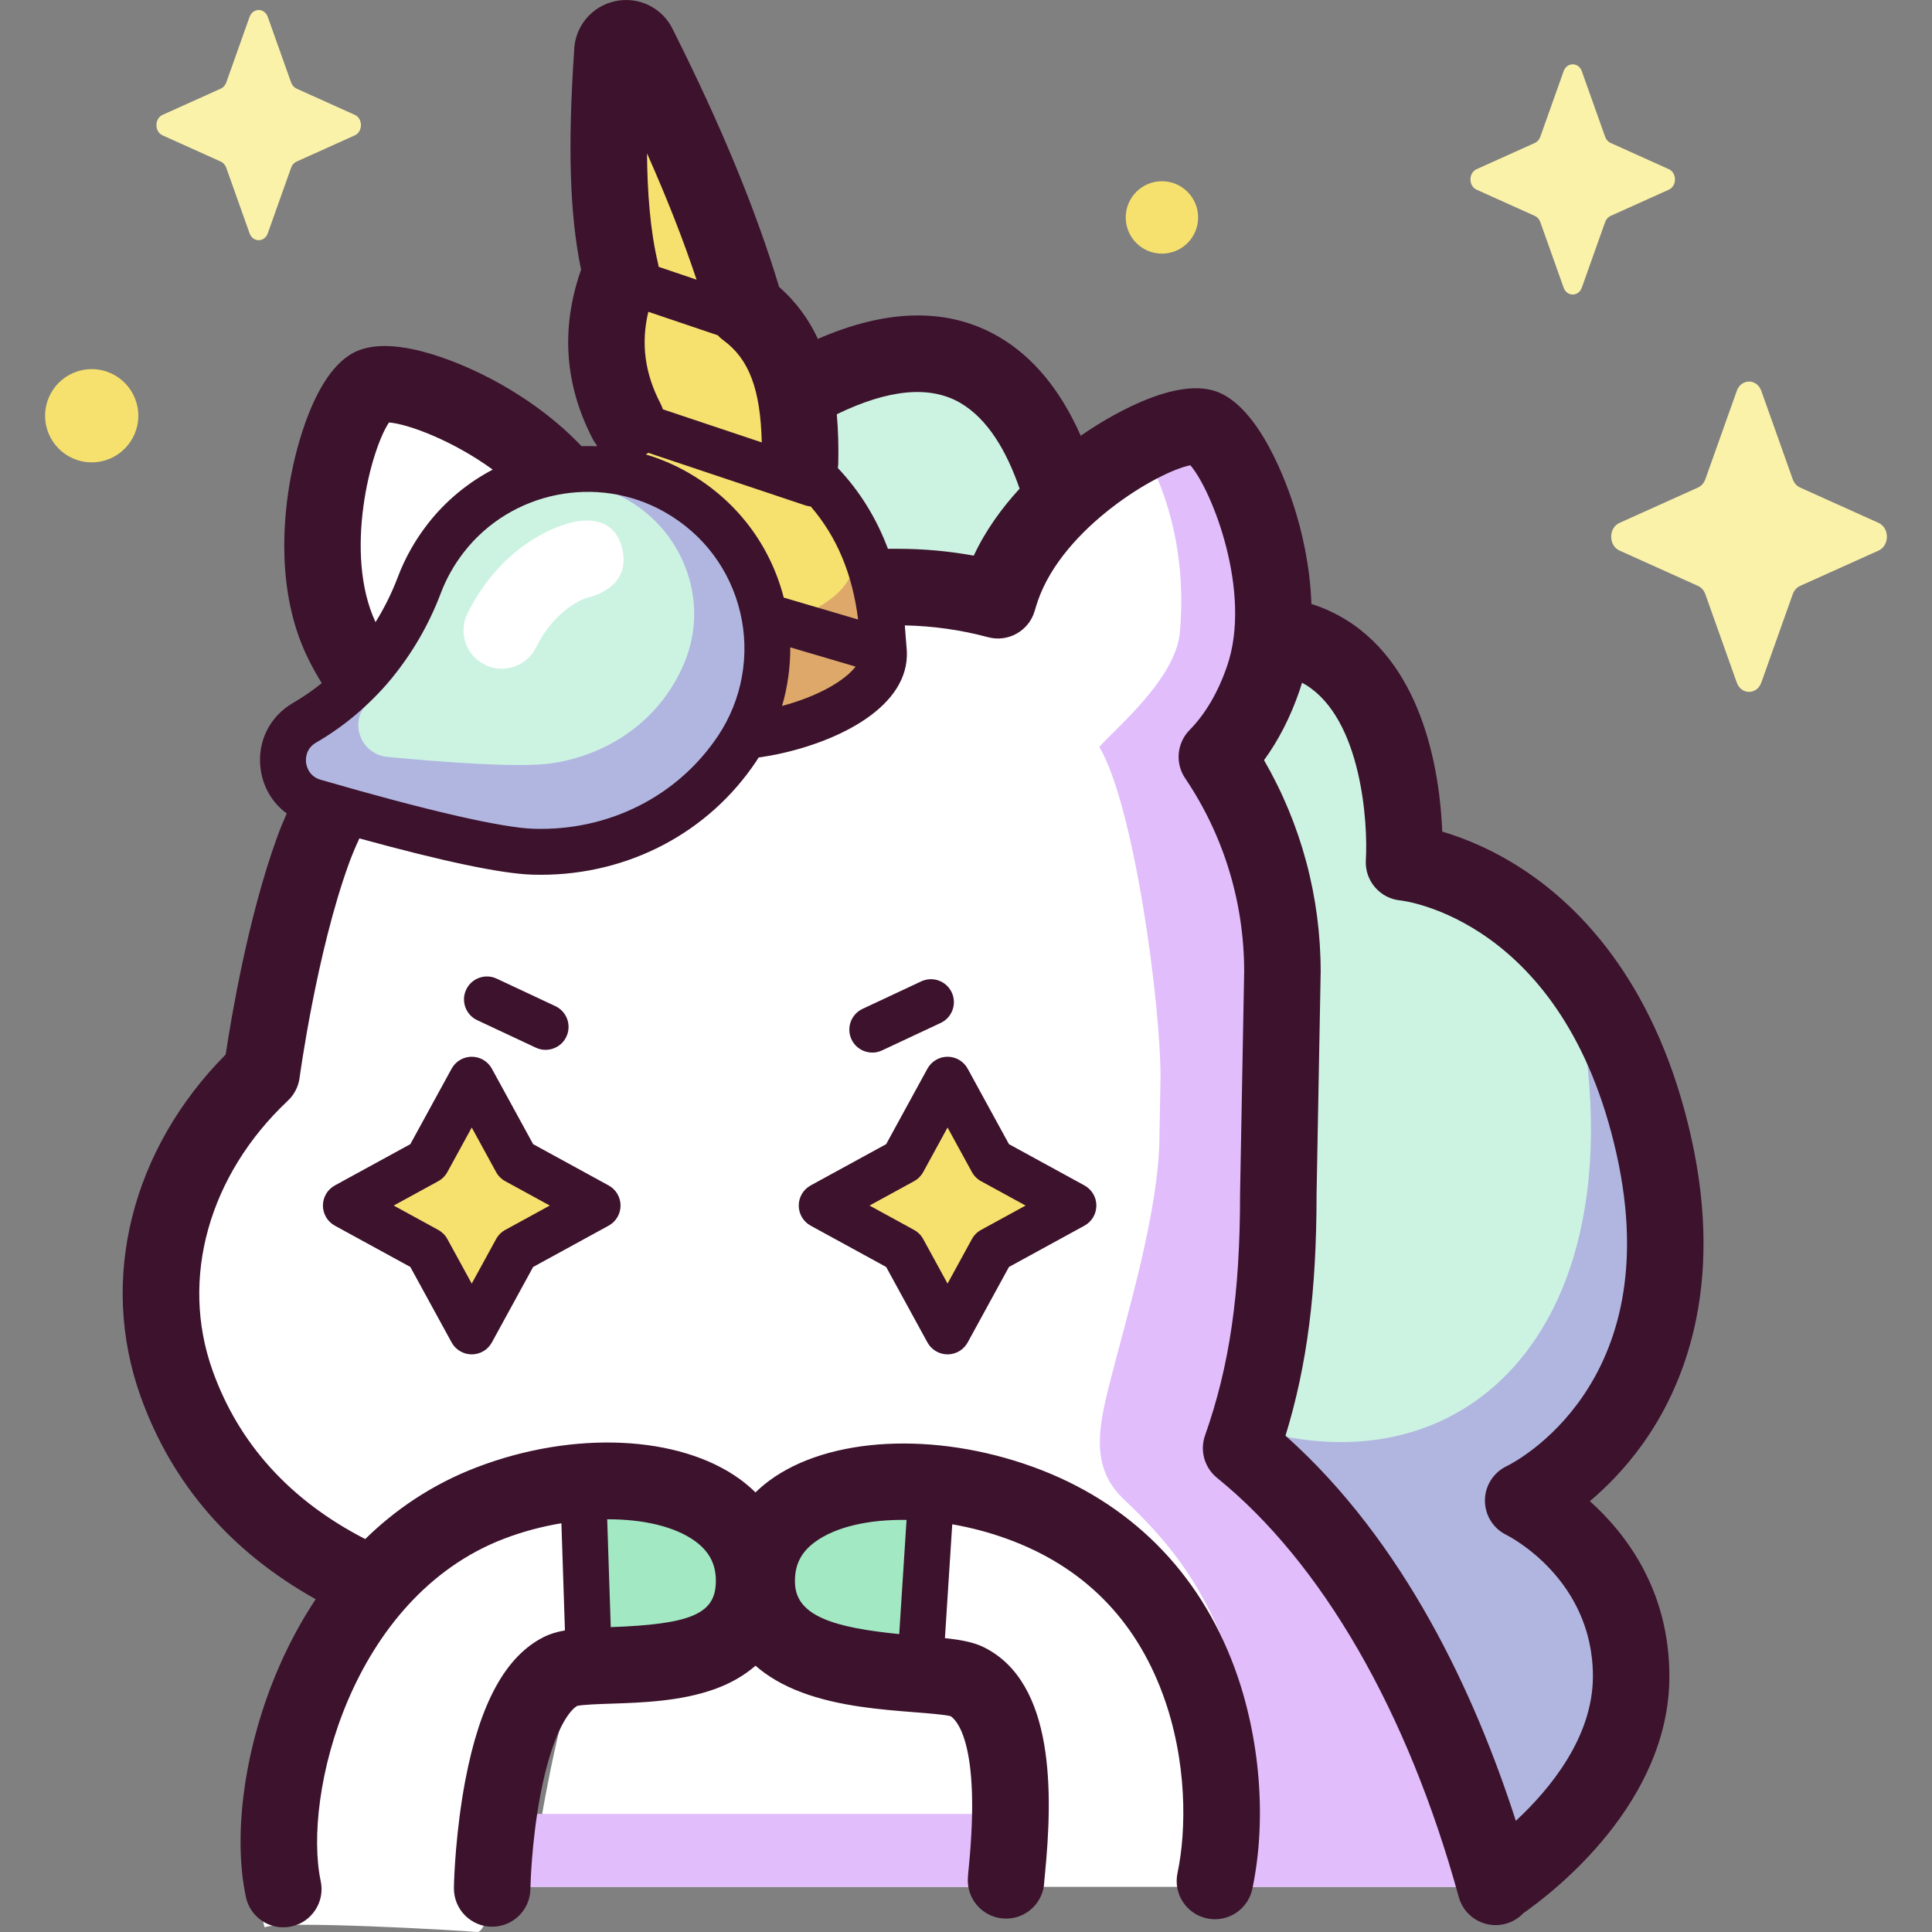 <svg id="Capa_1" enable-background="new 0 0 512 512" height="512" viewBox="0 0 512 512" width="512" xmlns="http://www.w3.org/2000/svg"><rect x="0" y="0" width="512" height="512" fill="#808080" stroke="none"/><g><g><path d="m396.331 499.775s35.94-22.871 35.94-55.544-28.589-46.559-28.589-46.559 50.323-23.671 34.616-94.017c-15.707-70.347-66.22-75.115-66.22-75.115s6.175-97.366-84.875-45.111c0 0 5.807-130.816-81.169-76.456l8.061 231.443z" fill="#ccf3e2"/><path d="m403.682 397.671s50.323-23.67 34.616-94.017c-2.825-12.651-15.59-29.297-20.17-38.06 19.931 100.829-48.558 147.914-123.594 93.983-4.027-2.894-14.627 33.465-19.461 32.831l121.258 107.368s35.94-22.871 35.94-55.544c0-32.674-28.589-46.561-28.589-46.561z" fill="#b1b6e1"/><path d="m396.361 500.039c-11.931-43.43-33.396-88.705-67.451-116.266 6.4-18.134 9.86-37.694 9.86-67.316l1.087-58.937c0-21.092-6.405-40.687-17.376-56.948 5.034-5.122 9.292-12.031 12.297-20.763 9.152-26.597-7.592-63.677-15.874-66.526-8.282-2.85-44.297 16.075-53.449 42.671-.361 1.051-.682 2.089-.983 3.12-8.47-2.28-17.373-3.504-26.563-3.504h-62.916c-4.699 0-9.212.358-13.549 1.017-.643-5.781-2.42-11.958-5.507-18.386-12.049-25.091-49.62-39.558-57.433-35.807-7.813 3.752-20.014 42.12-7.965 67.211 3.986 8.302 9.01 14.637 14.597 19.1-11.081 12.562-18.423 26.314-22.181 36.649-9.07 24.943-13.605 58.955-13.605 58.955-24.57 23.13-32.386 54.778-22.555 82.305 8.112 22.713 24.122 39.366 45.426 50.293 2.876 1.475 6.028 2.803 9.362 3.992-21.308 27.275-36.869 70.873-31.458 89.867 4.078-1.933 52.235.817 56.209 1.227 6.59.681 5.602-60.767 22.356-69.128.983-.491 2.42-.801 4.185-1.011-6.053 18.576-9.697 40.722-12.313 58.184h255.799z" fill="#fff"/><path d="m307.278 300.494c0 20.54-8.809 48.46-13.581 67.599-2.783 11.161-4.337 21.191 4.005 29.111 11.216 10.649 19.902 20.896 27.373 39.75 2.909 7.342 2.891 14.899.68 21.625 3.301 13.648 3.126 27.508 1.113 41.46h69.493c-11.931-43.43-33.396-88.705-67.451-116.266 6.4-18.134 9.86-37.694 9.86-67.316l1.087-58.937c0-21.092-6.405-40.687-17.376-56.948 5.034-5.122 9.292-12.031 12.297-20.763 9.152-26.597-7.592-63.677-15.874-66.526-3.908-1.345-5.024-.499-15.546 6.372 6.52 12.233 10.996 27.979 9.346 47.771-1.039 12.462-17.154 25.648-21.37 30.522 9.186 15.471 16.218 67.515 16.218 87.582z" fill="#e1bdfc"/><path d="m261.741 480.704h-124.752c-1.196 6.773-2.222 13.335-3.121 19.335h127.653c.016-6.446.067-12.892.22-19.335z" fill="#e1bdfc"/><path d="m234.244 172.53c-.033-.453-.087-.909-.187-1.368-.636-17.686-6.011-32.998-18.302-44.846-.306-19.791-5.558-35.195-18.092-44.334-6.33-21.88-16.145-45.222-28.399-69.589-1.533-3.756-7.136-2.543-6.979 1.51-1.507 21.935-1.604 42.313 2.259 58.319-5.298 13.024-5.383 26.153 1.528 39.452-4.283 13.173-4.471 26.858 1.597 41.237-6.411 13.842-1.619 26.489.111 32.479 7.113 20.104 67.941 7.25 66.464-12.86z" fill="#f6e06e"/><path d="m234.244 172.53c-.033-.453-.087-.909-.187-1.368-.452-12.56-3.311-23.915-9.322-33.69.592 3.239.952 6.591 1.08 10.055.088.393.135.781.164 1.168 1.3 17.158-52.245 28.126-58.505 10.973-.294-.987-.689-2.187-1.093-3.563-4.391 12.568-.197 23.76 1.4 29.286 7.112 20.103 67.94 7.249 66.463-12.861z" fill="#dda86a"/><path d="m80.726 191.531c14.136-8.162 24.621-21.191 30.395-36.46 1.64-4.337 3.951-8.521 6.965-12.412 14.391-18.583 40.644-23.851 61.079-12.239 24.373 13.85 31.46 45.168 16.14 68.028-13.19 19.682-34.443 27.89-54.105 27.264-11.455-.365-37.869-7.412-57.926-13.232-9.709-2.817-11.303-15.894-2.548-20.949z" fill="#ccf3e2"/><path d="m179.165 130.419c-20.435-11.612-46.688-6.344-61.079 12.239-3.013 3.891-5.325 8.075-6.965 12.412-5.774 15.268-16.259 28.298-30.395 36.46-8.755 5.055-7.16 18.133 2.548 20.95 20.056 5.82 46.471 12.867 57.926 13.232 19.663.625 40.915-7.583 54.105-27.265 15.32-22.86 8.233-54.177-16.14-68.028zm2.196 45.227c-6.577 15.748-20.667 24.421-34.925 26.605-8.306 1.273-28.382-.203-43.696-1.656-7.413-.704-10.505-9.782-4.949-14.545 8.971-7.689 14.588-18.349 16.478-29.969.537-3.301 1.58-6.583 3.173-9.751 7.606-15.127 25.735-22.381 42.182-16.862 19.617 6.582 29.376 27.887 21.737 46.178z" fill="#b1b6e1"/><path d="m246.469 394.011c-25.136-1.847-46.972 5.522-45.898 26.32 1.167 22.601 29.669 20.344 44.222 21.284.607-15.87 1.766-31.721 1.676-47.604z" fill="#a1e8c3"/><path d="m153.91 394.011c25.136-1.847 46.972 5.522 45.898 26.32-1.167 22.601-29.669 20.344-44.222 21.284-.608-15.87-1.766-31.721-1.676-47.604z" fill="#a1e8c3"/><path d="m125.015 286.129 11.793 21.563 21.562 11.793-21.562 11.793-11.793 21.562-11.793-21.562-21.563-11.793 21.563-11.793z" fill="#f6e06e"/><path d="m251.113 286.129 11.793 21.563 21.562 11.793-21.562 11.793-11.793 21.562-11.793-21.562-21.563-11.793 21.563-11.793z" fill="#f6e06e"/><path d="m466.77 103.602 8.324 23.406c.356 1.002 1.062 1.796 1.952 2.197l20.796 9.369c2.938 1.324 2.938 6.005 0 7.328l-20.796 9.369c-.89.401-1.596 1.195-1.952 2.198l-8.324 23.406c-1.176 3.307-5.335 3.307-6.511 0l-8.324-23.406c-.356-1.002-1.062-1.796-1.952-2.198l-20.796-9.369c-2.938-1.324-2.938-6.005 0-7.328l20.796-9.369c.891-.401 1.596-1.195 1.952-2.197l8.324-23.406c1.176-3.307 5.335-3.307 6.511 0z" fill="#fbf2aa"/><path d="m70.968 4.494 6.175 17.363c.264.743.788 1.332 1.448 1.63l15.426 6.95c2.179.982 2.179 4.454 0 5.436l-15.426 6.95c-.66.297-1.184.887-1.448 1.63l-6.175 17.363c-.872 2.453-3.957 2.453-4.83 0l-6.175-17.363c-.264-.743-.788-1.333-1.448-1.63l-15.426-6.95c-2.179-.982-2.179-4.454 0-5.436l15.426-6.95c.66-.298 1.184-.887 1.448-1.63l6.175-17.363c.872-2.453 3.957-2.453 4.83 0z" fill="#fbf2aa"/><circle cx="24.304" cy="110.176" fill="#f7e16e" r="12.35"/><path d="m317.515 57.621c0 5.298-4.295 9.592-9.592 9.592-5.298 0-9.592-4.295-9.592-9.592 0-5.298 4.294-9.592 9.592-9.592s9.592 4.295 9.592 9.592z" fill="#f7e16e"/><path d="m419.202 18.889 6.175 17.363c.264.743.788 1.332 1.448 1.63l15.426 6.95c2.179.982 2.179 4.454 0 5.436l-15.426 6.95c-.66.298-1.184.887-1.448 1.63l-6.175 17.362c-.872 2.453-3.957 2.453-4.83 0l-6.175-17.362c-.264-.743-.788-1.333-1.448-1.63l-15.426-6.95c-2.179-.982-2.179-4.454 0-5.436l15.426-6.95c.66-.298 1.184-.887 1.448-1.63l6.175-17.363c.872-2.453 3.957-2.453 4.83 0z" fill="#fbf2aa"/></g><g><g fill="#3c122c"><path d="m144.59 278.223c-.864 0-1.742-.185-2.576-.575l-15.55-7.286c-3.04-1.425-4.35-5.045-2.926-8.086 1.425-3.041 5.044-4.349 8.086-2.926l15.55 7.286c3.04 1.425 4.35 5.045 2.926 8.086-1.034 2.207-3.224 3.501-5.51 3.501z"/><path d="m231.166 278.948c-2.286 0-4.476-1.295-5.51-3.501-1.424-3.041-.114-6.661 2.926-8.086l15.55-7.286c3.043-1.42 6.662-.114 8.086 2.926 1.424 3.041.114 6.661-2.926 8.086l-15.55 7.286c-.835.39-1.712.575-2.576.575z"/><path d="m125.015 358.921c-2.223 0-4.268-1.212-5.334-3.163l-10.939-20-19.999-10.939c-1.951-1.066-3.163-3.111-3.163-5.334s1.212-4.268 3.163-5.334l19.999-10.938 10.939-20c1.066-1.951 3.111-3.163 5.334-3.163s4.268 1.212 5.334 3.163l10.939 20 19.999 10.938c1.951 1.066 3.163 3.111 3.163 5.334s-1.212 4.268-3.163 5.334l-19.999 10.939-10.939 20c-1.066 1.951-3.111 3.163-5.334 3.163zm-20.684-39.437 11.808 6.459c1.02.557 1.86 1.396 2.417 2.417l6.459 11.809 6.459-11.809c.557-1.02 1.396-1.859 2.417-2.417l11.808-6.459-11.808-6.458c-1.02-.557-1.86-1.396-2.417-2.417l-6.459-11.809-6.459 11.809c-.557 1.02-1.396 1.859-2.417 2.417z"/><path d="m251.112 358.921c-2.223 0-4.268-1.213-5.335-3.163l-10.937-20-20-10.939c-1.951-1.066-3.163-3.111-3.163-5.334s1.213-4.268 3.163-5.335l20-10.937 10.937-20c1.067-1.949 3.112-3.163 5.335-3.163s4.268 1.212 5.334 3.163l10.939 20 20 10.937c1.95 1.067 3.163 3.112 3.163 5.335s-1.212 4.268-3.163 5.334l-20 10.939-10.939 20c-1.065 1.951-3.111 3.163-5.334 3.163zm-20.684-39.437 11.809 6.459c1.02.557 1.859 1.396 2.418 2.417l6.457 11.809 6.459-11.809c.557-1.02 1.396-1.859 2.417-2.417l11.809-6.459-11.809-6.457c-1.02-.558-1.859-1.397-2.417-2.418l-6.459-11.809-6.457 11.809c-.558 1.02-1.397 1.859-2.418 2.418z"/><path d="m421.334 397.824c4.354-3.679 9.234-8.575 13.764-14.85 10.903-15.107 22.025-41.515 13.091-81.527-8.833-39.562-28.35-59.953-43.167-70.093-8.766-5.999-16.913-9.236-22.81-10.969-.587-14.519-4.498-43.06-25.369-56.046-2.919-1.816-6.024-3.245-9.31-4.291-.336-10.297-2.618-19.511-4.488-25.45-1.965-6.242-9.276-26.918-20.843-30.897-11.574-3.983-30.053 7.818-35.442 11.529-.114.078-.24.169-.356.25-5.363-12.123-12.602-20.904-21.678-26.201-13.29-7.758-29.38-7.563-47.976.528-2.343-5.02-5.642-9.713-10.274-13.743-6.176-20.477-15.363-42.755-28.034-67.977-2.665-5.895-9.075-9.151-15.444-7.771-6.307 1.365-10.771 6.883-10.848 13.27-1.725 25.366-1.158 43.438 1.845 57.883-5.427 15.404-4.393 30.487 3.087 44.879.307.591.681 1.123 1.08 1.625-.019.097-.034.194-.053.291-1.336-.056-2.671-.067-4.004-.024-8.126-8.583-17.568-14.451-23.735-17.714-5.734-3.035-25.295-12.527-36.255-7.266-10.957 5.262-15.781 26.464-16.998 32.837-1.988 10.414-4.077 30.482 4.284 47.896 1.193 2.482 2.493 4.822 3.872 7.05-2.401 1.932-4.931 3.688-7.588 5.222-6.193 3.577-9.506 10.207-8.646 17.305.602 4.964 3.134 9.214 6.948 12.007-.94 2.118-1.799 4.228-2.558 6.315-7.706 21.195-12.184 48.03-13.62 57.565-24.973 25.186-33.628 59.574-22.559 90.565 8.254 23.113 23.865 41.182 46.413 53.783-4.173 6.276-7.397 12.554-9.862 18.255-8.9 20.583-12.208 43.829-8.634 60.667 1.011 4.766 5.219 8.032 9.903 8.032.697 0 1.404-.072 2.114-.223 5.475-1.162 8.971-6.542 7.809-12.017-4.808-22.651 7.992-75.216 48.607-90.753 4.927-1.884 10.077-3.243 15.178-4.092l.936 28.403c-2.048.359-3.884.89-5.552 1.722-10.121 5.051-16.937 17.465-20.84 37.95-2.496 13.109-3.023 25.968-3.027 28.694-.009 5.595 4.52 10.139 10.116 10.149h.018c5.588 0 10.124-4.527 10.134-10.117 0-.11.218-12.065 2.671-24.943 2.802-14.7 6.911-21.746 9.706-23.447 1.555-.351 5.822-.493 8.98-.599 8.247-.274 18.513-.616 27.544-3.879 4.202-1.519 7.797-3.608 10.764-6.176 3.091 2.708 7.097 5.151 12.284 7.09 9.79 3.661 20.928 4.535 29.877 5.238 3.38.266 7.954.625 9.538 1.046 1.47.939 8.065 7.062 4.817 39.989-.175 1.777-.263 2.67-.262 3.534.007 5.592 4.542 10.121 10.134 10.121h.013c5.512-.007 9.99-4.414 10.118-9.893.026-.378.089-.981.167-1.771 2.106-21.347 2.725-50.815-16.137-60.229-2.732-1.363-6.126-1.987-10.359-2.435l1.937-30.166c4.853.839 9.78 2.128 14.58 3.873 19.942 7.25 33.805 21.081 41.201 41.106 6.548 17.73 6.317 36.132 3.916 47.442-1.162 5.475 2.335 10.855 7.809 12.017.71.15 1.417.223 2.114.223 4.684 0 8.892-3.266 9.903-8.032 3.871-18.239 2.103-40.173-4.73-58.673-9.422-25.509-27.849-43.882-53.287-53.132-26.111-9.491-54.241-8.039-70.001 3.619-1.309.968-2.518 2.009-3.645 3.103-1.255-1.232-2.612-2.4-4.095-3.478-16.104-11.706-44.139-12.987-69.76-3.186-12.056 4.612-21.766 11.388-29.57 19.026-19.912-10.228-33.523-25.252-40.454-44.657-8.694-24.341-1.046-51.744 19.958-71.518 1.695-1.596 2.79-3.73 3.099-6.038.044-.33 4.508-33.246 13.084-56.832.564-1.549 1.473-3.842 2.763-6.634 22.272 6.119 37.64 9.347 45.768 9.605.774.025 1.547.037 2.317.037 23.179 0 44.369-11.098 57.032-29.993.241-.359.46-.729.692-1.093 1.69-.246 3.365-.522 4.987-.863 16.334-3.424 34.986-12.631 34.288-27.349-.203-2.273-.341-4.554-.531-6.792 7.464.152 14.872 1.193 22.045 3.124 5.317 1.434 10.812-1.65 12.36-6.938.307-1.048.573-1.895.84-2.67 6.683-19.421 31.738-34.247 40.421-35.955 5.793 6.69 16.42 33.794 9.737 53.215-2.404 6.986-5.749 12.691-9.942 16.957-3.378 3.437-3.868 8.777-1.174 12.771 10.217 15.142 15.625 32.842 15.643 51.189l-1.085 58.841c-.001.062-.002.125-.002.187 0 26.385-2.776 45.509-9.282 63.943-1.428 4.046-.154 8.551 3.181 11.25 27.811 22.508 50.56 61.955 64.054 111.073 1.236 4.499 5.316 7.452 9.766 7.452.889 0 1.792-.118 2.691-.365 1.833-.504 3.401-1.488 4.626-2.769 8.086-5.652 38.733-29.28 38.733-62.81 0-22.715-11.406-37.747-21.071-46.407zm-205.422 10.868c5.519-4.081 14.337-6.057 24.334-5.898l-1.943 30.259c-17.234-1.714-27.174-4.787-27.611-13.244-.247-4.769 1.413-8.301 5.22-11.117zm-26.224 11.117c-.412 7.963-6.942 10.656-27.834 11.399l-.943-28.583c9.492-.032 17.946 1.905 23.292 5.791 3.993 2.903 5.736 6.523 5.485 11.393zm-5.092-345.695-10.037-3.394c-.007-.046-.019-.092-.026-.139-.034-.204-.069-.408-.115-.61-.01-.042-.014-.084-.024-.127-2.104-8.721-2.852-19.079-2.933-29.218 5.266 11.838 9.621 22.945 13.135 33.488zm-12.787 8.512 18.405 6.224c.015.016.032.031.047.047.164.176.335.344.51.507.053.049.102.099.155.146.239.213.488.415.745.603.007.006.013.011.02.016 6.791 4.952 9.859 12.978 10.182 27.074l-26.199-8.767c-.167-.499-.362-.993-.612-1.475-4.182-8.053-5.251-15.935-3.253-24.375zm-68.716 29.329c5.329.448 17.105 4.946 27.483 12.497-6.583 3.463-12.522 8.318-17.297 14.484-3.316 4.28-5.956 8.986-7.846 13.984-1.596 4.22-3.589 8.22-5.914 11.957-8.495-18.215-1.3-45.668 3.574-52.922zm87.161 83.108c-10.735 16.018-29.006 25.207-48.861 24.571-8.434-.268-28.473-4.883-56.425-12.994-3.181-.922-3.756-3.704-3.857-4.534-.1-.828-.206-3.66 2.654-5.31 14.914-8.611 26.648-22.665 33.042-39.575 1.462-3.867 3.509-7.514 6.085-10.839 12.551-16.209 35.449-20.8 53.268-10.676 10.224 5.809 17.332 15.272 20.017 26.646 2.65 11.218.49 23.141-5.923 32.711zm16.993-7.975c1.479-5.036 2.209-10.273 2.179-15.533l17.323 5.104c-2.867 3.716-9.868 7.855-19.502 10.429zm.455-28.718c-3.677-14.168-12.696-25.943-25.533-33.237-3.546-2.015-7.249-3.576-11.035-4.704.232-.137.469-.269.688-.42l41.671 13.944c.454.152.912.229 1.369.271 6.922 8.038 11.06 17.919 12.544 29.952zm50.358-11.117c-6.632-1.206-13.379-1.815-20.152-1.815h-2.601c-3.032-8.105-7.455-15.265-13.272-21.411.062-.423.108-.85.116-1.288.079-4.125.018-8.507-.39-12.952 13.714-6.67 24.699-7.693 32.737-3.01 7.241 4.219 12.263 12.726 15.71 22.73-4.588 4.985-8.97 10.928-12.148 17.746zm143.653 335.287c-10.83-33.624-29.508-73.956-61.042-102.068 5.736-18.642 8.227-38.231 8.233-63.922l1.085-58.844c.001-.062.002-.125.002-.187 0-19.841-5.169-39.07-15.011-56.068 3.853-5.273 6.995-11.414 9.381-18.346.249-.723.475-1.449.692-2.176.355.191.708.384 1.052.598 14.739 9.133 16.447 36.582 15.862 46.37-.347 5.464 3.71 10.216 9.161 10.73.432.041 43.341 4.798 57.281 67.235 13.643 61.099-27.345 81.814-29.039 82.638-3.532 1.661-5.823 5.19-5.847 9.094-.025 3.903 2.167 7.46 5.678 9.165.936.469 22.938 11.788 22.938 37.471-.001 16.148-11.393 29.921-20.426 38.31z"/></g><path d="m132.97 177.21c-1.505 0-3.033-.337-4.474-1.047-5.019-2.475-7.082-8.551-4.607-13.571 9.113-18.482 24.243-23.168 25.938-23.641 0 0 12.25-4.736 15.026 6.293s-9.4 13.176-9.4 13.176c-.335.108-8.265 2.751-13.387 13.136-1.763 3.578-5.358 5.654-9.096 5.654z" fill="#fff"/></g></g></svg>
